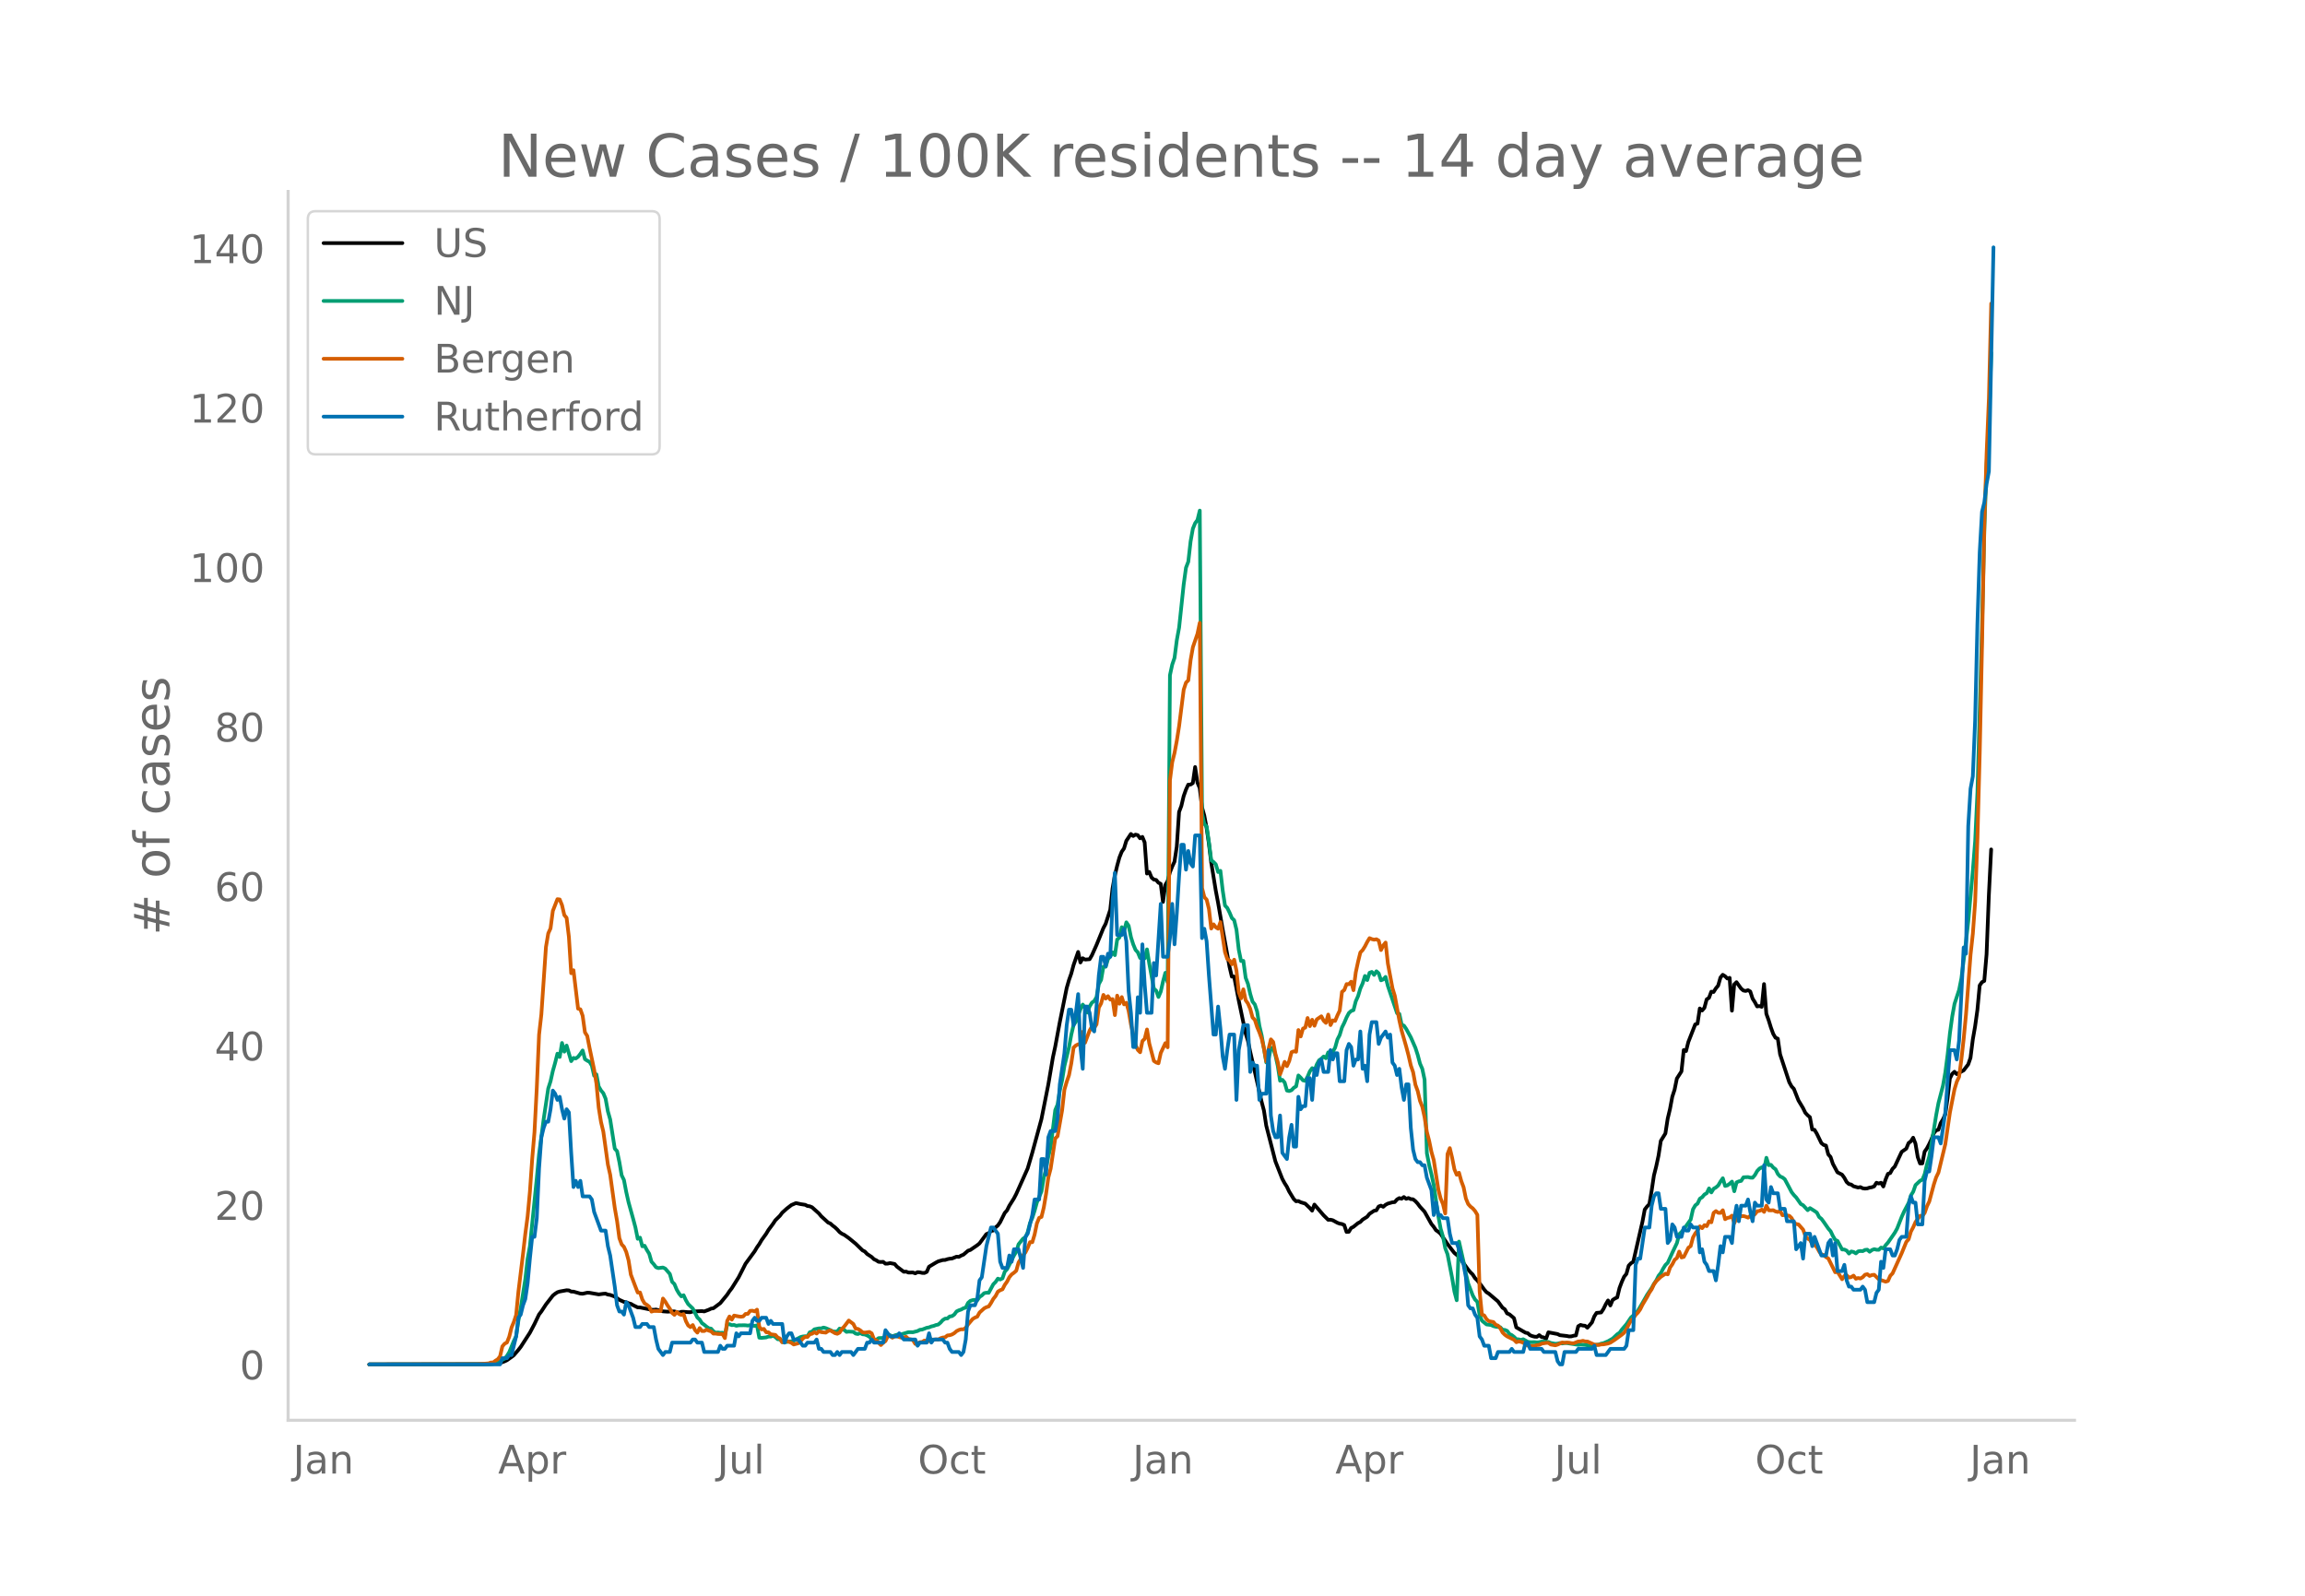 <svg height="864" viewBox="0 0 936 648" width="1248" xmlns="http://www.w3.org/2000/svg" xmlns:xlink="http://www.w3.org/1999/xlink"><defs><style>*{stroke-linecap:butt;stroke-linejoin:round}</style></defs><g id="figure_1"><path d="M0 648h936V0H0z" style="fill:#fff" id="patch_1"/><g id="axes_1"><path d="M117 576.72h725.4V77.76H117z" style="fill:none" id="patch_2"/><path clip-path="url(#p64ff374e50)" d="m149.973 554.039 46.571-.084 4.658-.225 1.862-.267 1.863-.67.932-.451 1.863-1.315.931-.716 1.863-2.183.931-1.182 3.726-5.77 1.863-3.534 1.863-3.895.931-1.203 1.863-2.846 2.794-3.596.932-.75.931-.608.932-.303 2.794-.506.931.057.932.472.931.02 2.795.798.931.065 1.863-.42.931.03 3.726.658 1.863-.25.931-.056.932.383.931.127 1.863.678 1.863 1.313 1.863.845.931.166.932.381.931.24.932.544 1.862.912.932.01 4.657.941.931.02.932-.104 2.794.723 1.863.137 1.863-.119.931.013 1.863.507.932-.346.931-.017 1.863.163.931.006.932-.29 3.726-.145.93.125 1.864-.688.931-.454.932-.15 2.794-2.08 2.794-3.408.932-1.412.931-1.195 2.794-4.458 1.863-3.651.932-1.855 3.725-5.09.932-1.583.931-1.319.932-1.6 1.863-2.587.931-1.555 1.863-2.507.931-1.418 1.863-1.847.932-1.234 1.863-1.675 1.862-1.437 1.863-.8 1.863.42 1.863.286.931.475.932.13.931.395 2.795 2.51.931 1.128 2.794 2.565.932.404.931.846.932.688.931.88.931 1.05.932.677.931.429 1.863 1.312 2.795 2.29 2.794 2.713.931.477.932.998 1.863 1.227.931.91.931.432.932.614.931.073.932-.058.931.745.932-.026.931-.216 1.863.36.931 1.073 2.795 2.098.931-.07.931.388 1.863-.022.932.34.931-.48.932.076.931.226.932.031.93-.448.932-2.098 2.795-1.678.931-.494 1.863-.532.931-.033.932-.316.931-.197.932-.078 1.863-.75.931.09.931-.525.932-.386 1.863-1.596.931-.308 2.794-1.91.932-.753 2.794-3.778.932-.351.931-.903.931-.214.932-1.25.931-.79.932-1.32 1.863-3.754.931-1.052.932-1.876 1.862-2.961.932-1.784 4.657-10.397 1.863-6.346 3.726-13.697 2.794-14.046 1.863-11.024.931-4.298 1.863-9.99 2.794-13.838.932-3.242.931-2.634.932-3.465 1.863-5.342.93 4.274.932-1.716.932.538 1.863-.143.931-1.593 1.863-4.166 2.794-6.863.932-1.755 1.863-5.706.931-8.613.931-5.262.932-3.954.931-3.39.932-2.34.931-1.334.932-3.076 1.862-2.804.932.831.931-.563.932.212.931 1.274.932-.567.931 2.234.932 12.654.93-.657.932 2.264.932.837.931.15.932 1.118.931.471.932 7.324.931-6.884.931-1.541.932-3.545.931-2.352.932-1.988.931-6.117.932-14.082.931-2.47.931-3.961.932-2.629.931-2.04.932-.026.931-.599.932-6.525.931 6.3.931 2.233.932 7.8.931 3.388.932 4.966.931 6.331.932 7.696 1.862 11.458.932 4.914 1.863 10.774 2.794 15.289.932 3.967.931-.051 1.863 9.653 2.794 13.38.932 2.987.931 4.48 1.863 8.107 2.794 12.308.932 3.524.931 6.101 3.726 14.52 1.863 4.745.931 2.361.931 1.725.932 1.464.931 1.956 1.863 3.05.932.908.931-.1.932.485 1.862.568 1.863 1.793.932 1.066.931-2.47 3.726 4.345 1.863 1.834.931-.033.932.22 1.862 1.02.932.358.931.152.932.414.931 2.804.932-.06.931-1.529.931-.474 1.863-1.513.932-.46.931-.957 1.863-1.177.932-1.178 1.862-1.246.932-.185.931-1.542.932-.368.931.48.932-.8.931-.498 1.863-.53.931-.084.932-1.063.931-.551.932.246.931-.688.931.724.932-.323.931.446.932.067.931.747.932 1.002.931 1.254 1.863 2.02 2.794 5.001.932 1.136.931 1.397.931.643.932.829 2.794 4.098 1.863 2.455.932 1.184 1.862 1.553 1.863 2.619 1.863 2.584.932 1.107.931.91.931 1.462.932.923 1.863 2.395.931 1.303.932 1.081.931.577 3.726 3.165 1.863 2.568.931.653.931 1.67.932.373 1.863 1.556.931 3.736 3.726 2.162.931.192.932.842.931.366.932.231.931.047.932-.678.931.754.931.172.932.513.931-2.585 3.726.703.931.468 2.795.314.931.19.932-.03.931-.272.931-.11.932-3.719.931-.545.932.253.931.08.932.793 1.863-2.15.93-2.433.932-1.435 1.863-.171.932-1.398.931-1.92.932-1.556.931 2.04.931-2.24.932-.596.931-.43.932-3.847.931-2.468.932-2.084.931-1.146.931-3.363.932-.975.931-.584 3.726-16.257.931-4.965.932-1.215.931-.977.932-5.425.931-6.215.932-3.703.931-4.332.931-6.01 1.863-3.012.932-6.032.931-3.895.932-4.976.931-2.848.932-4.56 1.862-2.892.932-8.69.931.424.932-3.683 2.794-7.138.931-.318.932-6.162.931.838.932-1.082.931-3.457.932-.6.931-2.497.931.117.932-1.474.931-1.124.932-3.268.931-1.124.932.573.931.94.931-.271.932 13.33.931-10.636.932-.934 1.863 2.592.931.799.932.183.93-.328.932.532.932 2.875.931 1.466.932 1.73.931-.15.932.314.931-9.244.931 12.06.932 2.586.931 3.01.932 2.558.931 1.573.932.376.931 6.36 3.726 11.336.931 1.688.932.995 1.862 4.71 1.863 3.1.932 1.909.931 1.004.932.79.931 5.01.932.124.93 1.547 1.864 3.837.931.753.932.26.931 3.57.932 1.05.931 2.772 1.863 3.46 1.863.947.931 1.276.932 1.702.931.847.931.196.932.693 1.863.521.931-.178.932.475.931.125.931-.08.932-.316.931-.149.932-.35.931-1.474.932.314.931-.319.931 1.521.932-2.863.931-2.253.932-.333.931-1.695.932-.955 1.863-3.995.931-1.964 1.863-1.298.931-2.285.932-.69.931-1.468.932 2.378.931 5.484.931 2.587.932-.024.931-4.77.932-1.325.931-1.761.932-2.005.931-2.367.931-1.203.932-.226.931-2.716.932-1.496.931-2.054.932-6.528.931-8 .931-1.879.932-.874.931.946 2.795-1.512 1.863-2.423.93-2.67.932-7.43.932-5.316.931-6.669.932-9.972.931-1.34.932-.494.931-10.806.931-23.995.932-18.595h0" style="fill:none;stroke:#000;stroke-linecap:round;stroke-width:1.5" id="line2d_1"/><path clip-path="url(#p64ff374e50)" d="m149.973 554.04 47.503-.076 2.794-.18 1.863-.442.931-.411.932-.8.931-.413.932-1.146.931-1.5 1.863-4.562.931-1.872.932-6.426.931-5.02 1.863-11.75.932-8.259.931-5.124 2.794-27.524.932-9.865 1.863-14.21 1.862-12.47.932-2.906.931-4.197.932-3.291.931-3.741.932 1.343.931-5.676.932 3.523.931-2.479 1.863 6.33.931-1.302.932.208.931-.664.932-1.19.931-1.39.931 3.525.932.615.931.479.932 1.52.931 4.093.932-.526.931 4.945.931 1.593.932 1.11.931 2.223.932 5.155.931 3.273 1.863 11.873.931 1.01.932 4.416.931 5.385.932 1.919.931 4.868.932 4.143 1.863 6.72.931 3.497.931 4.64.932-.469.931 3.515.932-.232.931 1.75.932 1.49.931 3.243.931 1.034.932 1.237.931.328 1.863-.234.932.447 1.862 2.156.932 3.208.931.903.932 2.247.931 1.591.932 1.149.931-.448.931 2.028.932 1.575 1.863 1.789 1.863 3.64.931.84.932 1.462.93.653.932.792.932.64.931.151.932 1.086.931.57.932-.096.931.156.931-.052.932 1.02.931-4.394.932-.105.931.396.932-.086.931.344.931-.188 1.863-.026.932.008.931.123.932-.16 1.862.303.932-.245.931 5.017.932.079 1.863-.188.931-.349.931.005.932-.336.931.54.932.874.931.073.932 1.042.931.075.932-.068.931-.216.931-.028.932-.26 2.794-1.493.932-.234.931-.094.931.05.932-1.667.931-.276.932-.916 1.863-.383h.931l.931-.343.932.255 1.863.796.931.498.932.101.931-.06.931-1.176 1.863.549.932.802.931-.125 1.863.107.932.713.931.182.931-.419.932.51.931.086.932.37.931.555.932.908.931.552.931-.185.932-.723 1.863-.094.931.029.932-.724.931-.414.931.53.932-.423.931-.28.932.066 1.863-.547 1.862-.562 1.863.023 1.863-.49.932-.497.931-.098 1.863-.724.931-.157.932-.387.931-.206.932-.365.931-.192.932-.784.931-1.044.931-.586.932-.052.931-.828.932-.117.931-.659.932-1.265.931-.45.931-.31.932-.53.931-.262.932-1.911.931-.826.932-.296.931-.138.931.234.932-1.385.931-.602.932-.93.931-.181.932.033 1.862-3.463.932-.934.931-1.357.932.354.931-.468.932-2.721.931-.984 1.863-3.661.931-1.904.932-1.507.931-3.036 1.863-2.335.932-.459.931-2.176.931-3.68.932-2.082.931-2.906.932-3.367 1.863-4.494.931-5.546.931-3.632.932-5.056.931-3.7 1.863-15.062.932-2.216.931-5.733.931-4.195.932-5.78 1.863-7.634.931-5.09.932-3.966.931-1.296 1.863-5.143.931-1.817.932 1.434.931 1.82.932-2.528.931-1.51.932-.648.931-1.591.931-5.304.932-1.705.931-5.369.932.047.931-3.127.932-1.052.931-1.685.931 1.159.932-6.348.931-.82.932-4.187.931 1.667.932-3.64.931 1.4.931 4.601.932 2.95.931 2.226.932 1.021.931 2.273.932-.9.931 1.082.932-3.671.93 5.835 1.864 10.123.931.805.932 2.56.931-2.19.932-4.18.931-3.436.931 3.918.932-124.772.931-4.324.932-2.716.931-7.225.932-5.106 1.862-17.544.932-6.751.931-2.419.932-8.228.931-5.197.932-2.25.931-1.27.931-3.817.932 122.996.931 4.262.932 1.076.931 6.33.932 7.344.931.685.931.974.932 3.109.931-.495.932 7.988.931 6.108.932.987.931 1.888.932 2.208.931.88.931 3.845.932 8.145.931 4.58.932-.073.931 6.868.932 2.448.931 4.119.931 3.122.932 1.145.931 2.838.932 5.87.931 3.949 1.863 10.91.931-1.258.932-4.682.931.034.932 3.078.931 4.249.932 5.991.931-.372.931 1.09.932 3.26.931.211.932-.356.931-.984.932-.578.931-4.419.932.896.93 1.088.932.216.932-1.697.931-2.198.932-1.273.931 1.034.932-2.52.931-1.711.931-.623.932-.903.931.698.932-2.396.931.833.932-1.114.931-1.617.931-3.33.932-1.807.931-3.09.932-1.87.931-2.198.932-1.762.931-.836.931-.339.932-3.6.931-2.08.932-3.112.931-2.08.932-3.01.931 1.676.932-2.957.93-.357.932 1.208.932-1.466.931.833.932 2.84.931-.377.932-1.01.931 3.66 3.726 11.064.931.273.932 4.4.931.386.931 1.362 1.863 3.385 1.863 4.267.932 2.87.931 3.538.931 2.124.932 4.408.931 29.893.932 4.765.931 3.78.932 4.36 1.862 12.645.932 5.08.931 3.125.932 4.777.931 2.464 1.863 9.592.932 5.553.931 3.528.931-23.842 1.863 8.3.932 4.73.931 3.993 1.863 4.874.931 1.654.932.934.931 5.43.932 2.217 1.863 1.529 1.862.229.932.448.931.237 1.863.237.932 1.018.931.06.931.393.932 1.268.931.445.932.729.931.935.932.052.931.24.932-.277 1.862 1.055.932.135 1.863-.005.931.102.932-.089.931-.237.931-.026 1.863.182.932.39 1.863.345.931-.094.931-.219.932.182.931-.195.932.031 4.657.716.931-.114 1.863.13 1.863.344.932-.04 2.794-.473.931-.347.932-.177 1.863-.807 1.862-1.072 1.863-1.758.932-.588.931-1.313 1.863-2.163 1.863-2.763 1.863-1.612.931-1.122 1.863-3.16 1.863-3.276 1.863-2.776.931-1.705.932-1.383.931-1.874.931-1.138.932-1.765.931-1.492.932-.886 1.863-4.095 1.863-3.91.931-3.6.931-.9.932-1.11 2.794-3.933.932-4.15.931-1.612.931-.732.932-1.987.931-.593.932-1.112.931-.52.932-1.948.931 1.64.931-1.5.932-.531.931-.8.932-1.577.931-1.354.932 3.137.931-.234.931-.687.932-.852.931 3.914.932-3.607.931-.406.932-.187.931-1.458 1.863-.089.931.235.932.02.931-1.083.932-1.663.931-.977.932-.508.931.854.931-4.715.932 2.987.931-.11.932 1.115.931.677.932 1.918.931 1.006.931.39.932.724 1.863 3.468.931 1.791.932 1.185.931.982 1.863 2.645.931.487 1.863 2.013.932-.841 1.863 1.174.93.653.932 1.794.932.755.931 1.258 1.863 2.7.932 1.067.931 1.943.931 1.554.932.425 1.863 3.473.931.029.932.44.931 1.19.931-.852.932.2.931.579.932-.831.931-.14.932.06.931-.5.931-.094.932.835.931-.684.932-.362.931.237.932.023.931-.909.931.37.932-1.34.931-1.063 1.863-2.674.932-1.364.931-1.693 1.863-4.746.931-2.073 1.863-3.56.932-3.061.931-1.484.932-2.677 1.862-1.757.932-.438.931-2.288.932-3.937.931-3.229 1.863-10.969.931-5.767.932-4.932 1.863-7.175.931-5.338.932-7.202.931-8.641.931-6.786.932-5.137 1.863-5.686.931-4.69 1.863-14.828.932-8.41 1.862-20.712.932-11.831.931-19.913 1.863-67.652.932-38.756.931-26.862.931-16.802.932-28.216h0" style="fill:none;stroke:#009e73;stroke-linecap:round;stroke-width:1.5" id="line2d_2"/><path clip-path="url(#p64ff374e50)" d="m149.973 554.04 43.777-.1 2.794-.173 1.863-.149.932-.347.931-.025.932-.72.931-.57.931-1.19.932-4.044.931-1.092.932-.496.931-2.332.932-3.746.931-2.233.931-2.828.932-9.55 1.863-15.233.931-8.187.932-7.045.931-10.022.931-13.298.932-10.94.931-17.911.932-21.682.931-8.237 1.863-27.338.931-5.532.932-2.034.931-7.095 1.863-4.764.932.125.931 2.307.932 4.043.931 1.092.931 7.765.932 14.736.931-1.216 1.863 15.604.932.273.931 2.63.931 6.723.932 1.463.931 4.838 1.863 8.832.932 5.631.931 9.849.931 5.805.932 3.87 1.863 13.396.931 4.143 1.863 13.496.931 5.309.932 6.946.931 2.53.932.993.931 2.083.932 3.374.931 5.805 1.863 4.912.931 2.382.932-.025.931 2.853.932 1.588.931.595.932.744.931 1.985.931-.273 2.795.05.931-5.086.932 1.24.931 1.563.931 1.34.932 1.687.931.794.932-1.166.931.818.932.373.931-.348.931 2.878.932 1.761.931.67.932-.843.931 2.059.932 1.017.931-1.836.932 1.19h.93l.932-.545.932.397.931.273.932.918h.931l.932.149 1.862.05.932 1.637.931-6.971.932-1.811.931 1.265.932-1.638 1.862.348.932.124.931-.149.932-.992.931-.025.932-1.216.931-.074.931.273.932-.695.931 7.02.932 1.018.931-.223.932 1.364.931.025.931.794 1.863.248.932 1.042.931.421.932 1.539.931-.596.932.075 1.862.744.932.67 1.863-.497.931-.843.932-1.116.931-.645.931.05.932-1.092.931-.224.932-.645.931.571.932-.968.931.397 1.863.199.931-.67.932-.223 1.863 1.116.931.248.931-.496.932-1.439.931-.992 1.863-2.456 1.863 1.414.932 1.885.931.1.931.57.932.819.931.124 1.863-.273.932.57.931 2.432.931.397 1.863 1.91.932-.968.931-.645.932-1.96.931-.173.931.769.932-.57.931-.05.932.372.931.248.932-.1.931-.272.931.893.932.149.931.347.932 1.513.931-.124.932-.595.931-.1.932-.57.93.248.932-.025.932-.645.931.1.932-.15.931.1.932-.546.931-.297.931-.1.932-.744.931-.1.932-.297.931-.546.932-.818.931-.472.931-.273.932.025.931-.62.932-1.364 1.863-2.208.931-.57.931-.373.932-1.687 1.863-1.687.931-.496.932-.273.931-1.414.931-1.662.932-1.166.931-1.786.932-.57.931-.373.932-1.81.931-1.316.932-1.81.931-1.117.931-.67.932-.819.931-3.324 1.863-3.026.932-1.092.931-1.86.931-2.308.932.025.931-3.1.932-4.54.931-2.258.932-.372.931-3.82.931-5.508.932-6.723.931-3.548 1.863-12.304.932-.869 1.862-10.543.932-8.36.931-3.176.932-2.704.931-4.813.932-6.4.931-.868.932-.447.93-.198.932-4.863.932 4.391 1.863-4.961.931-1.613.932.57.931-1.438.931-6.797.932-1.712.931-3.448.932 1.488.931-.968.932 1.39.931-.199.931 6.5.932-7.914.931 3.275.932-2.68.931 2.953.932-.645.931 3.3.931 5.482 1.863 8.31.932 2.06.931.942.932-4.564.931-.894.932-3.795.93 5.73 1.864 7.046.931.62.932.323.931-4.193 1.863-3.97.931 1.688.932-108.46.931-7.344.932-3.746.931-4.986.932-5.954 1.862-14.76.932-2.829.931-.943.932-8.211.931-5.26 1.863-5.432.931-4.466.932 107.716.931 3.697.932 1.017.931 3.77.932 7.964.931-1.712.931 1.216.932.57.931-2.679 1.863 12.181.932 2.828.931.546.932 1.563.931-1.86.931 4.49.932 8.707.931 2.506.932-3.672.931 4.44.932 1.315.931 2.184.931 3.497.932.943.931 2.903.932 2.208.931 2.604.932 4.02.931 5.184.931-5.135.932-3.845.931 1.066.932 4.912.931 3.25.932 4.987 1.862-5.086.932 1.737.931-2.084.932-3.573.931-.372.932.199.931-8.832.932 2.605.93-3.2.932-.397.932-3.895.931 3.3.932-2.58.931 2.43.932-2.58 1.862-1.265.932 1.786.931.894.932-3.374.931 4.267.932-1.91.931.223.931-2.233.932-1.935.931-7.64.932-.745.931-2.406.932.05.931-1.018.931 3.448.932-7.219.931-4.341.932-3.771.931-.968.932-1.488.931-1.811.932-1.538.93.397.932.223.932-.174.931.546.932 3.845.931-1.885.932-1.166.931 8.51 1.863 10.022.931 3.051 1.863 10.047.932 4.168 1.862 6.5.932 3.547.931 4.069.932 2.729.931 5.085.932 2.555.931 3.995.931 2.381.932 4.267.931 6.004.932 3.597.931 4.54.932 3.299 1.862 11.933.932 3.646.931 2.184.932 3.894.931-24.138.932-2.406.931 3.87.932 4.738.931 2.208.931-.819.932 3.374.931 2.506.932 4.565.931 2.257.932 1.042.931.72.931 1.091.932 1.538.931 31.11.932 9.377.931.372.932 1.513.931.794 1.863.372.931 1.116.932.323.931 1.042.932 1.761.931.918.931.67 2.795 1.364.931.993.932-.323.931.174.932.347.93.72.932.471.932.198 1.863-.099.931-.322.932-.075.931-.52 1.863-.298h.931l.932.67 1.863.322.931-.298 1.863-.868.931.174.932-.124.931.05.932.198.931.05 1.863-.745.931-.025.932-.248.931.273.932.025 2.794 1.24 1.863.15.931-.224.932-.025 1.863-.347.931-.348 1.863-1.215 2.794-2.034.932-.77.931-1.438.931-1.935.932-1.613.931-.819.932-1.438.931-.943.932-1.315.931-1.885 1.863-3.126.931-1.786.932-1.365.931-2.01.932-1.264 1.862-1.787 1.863-1.24.932.248.931-2.754.932-1.34.931-1.81.932-.72.931-2.604.931 2.381.932-.248 1.863-3.721.931-.645.932-3.498.931-1.662.931-1.216.932-1.662.931.744.932-1.215.931.397.932-1.935.931.372.931-3.82.932-.72.931.694.932.025.931-1.066.932 3.622.931-.521.931-.174.932-.744.931 3.051.932-1.96.931-.546.932-.322.931-.05.932.248.93.397.932-.769.932-.074.931-.546.932-1.216.931-.148.932-.497.931.918.931-2.505.932 1.836.931.05.932-.075.931.52.932.2.931-.423.931 1.737.932-.074 1.863.322.931.918.932 1.86.931.546.931.174 1.863 2.109.932 2.58.931 1.066.932.521.931 1.737.932.298.93.942.932 1.712.932 1.315.931.124.932.868.931.546 2.794 5.607.932-.199 1.863 3.027.931-1.315.932-.298.931.943.931-.223.932-.57.931 1.264.932-.297.931.198.932-.546.931-.992.931-.223.932.72.931-.373.932-.1 1.863 1.837 2.794.967.931-.298.932-2.108.931-.968 2.795-6.177.931-2.06 1.863-4.564.931-1.042.932-3.15.931-1.737.932-2.109 1.862-2.53.932.05.931-1.24.932-2.705.931-1.91 1.863-6.946.931-2.878.932-1.935 2.794-11.56 1.863-12.801 1.863-9.452.931-3.076.932-1.985.931-7.12.932-8.286.931-9.799 1.863-24.46.931-8.51.932-12.875.931-25.726.932-34.855.931-43.662.932-48.872.931-29.124.931-22.327.932-38.403h0" style="fill:none;stroke:#d55e00;stroke-linecap:round;stroke-width:1.5" id="line2d_3"/><path clip-path="url(#p64ff374e50)" d="M149.973 554.04h53.091l.932-2.527h1.863l.931-1.264h.932l1.862-7.58.932-7.582.931-1.263.932-3.79.931-2.528.932-6.317.931-10.108.931-8.845h.932l.931-7.581.932-20.216.931-12.635.932-3.79.931-2.528h.931l.932-5.054.931-7.58.932 1.263.931 2.527.932-1.264.931 5.054.932 3.79.931-3.79.931 1.264.932 16.425.931 13.899.932-2.527.931 2.527.932-2.527.931 6.317h2.794l.932 1.264.931 5.054 2.794 7.581h1.863l.932 6.318.931 3.79 1.863 12.635.931 7.581.932 2.527h.931l.932 1.264.931-5.054.932 1.263 1.863 5.054.931 3.79h1.863l.931-1.263h1.863l.932 1.264h1.862l.932 5.054.931 3.79 1.863 2.527.932-1.263h1.862l.932-3.79h7.451l.932-1.264h.931l.932 1.263h1.863l.93 3.791h5.59l.931-2.527.931 1.263h.932l.931-1.263h2.795l.931-5.054.931 1.263.932-1.263h3.726l.931-5.054.931-1.264.932 1.264h.931l.932-1.264h1.863l.931 2.527.931-1.263.932 1.263h3.726l.931 7.581.932-2.527.931-1.263h.931l.932 2.527h1.863l1.863 2.527h.931l.931-1.264h2.795l.931-1.263.932 3.79h.931l.931 1.264h2.795l.931 1.263h.932l.931-1.263.931 1.263.932-1.263h3.726l.931 1.263 1.863-2.527h2.794l.932-2.527h.931l.932-1.263.931 1.263h3.726l.931-5.054 1.863 2.527h2.794l.932-1.263 1.863 2.527h4.657l.931 2.527.932-1.264h2.794l.931-3.79.932 3.79.931-1.263h3.726l.931 1.263h.932l.931 2.527.932 1.264h2.794l.931 1.263.932-1.263.931-5.054.932-11.372.931-2.527h1.863l.931-2.527.932-7.58.931-1.264 1.863-12.635 1.863-7.581h.931l1.863 2.527.932 11.371.931 2.527h1.863l.932-5.054.931 2.527.931-5.054h1.863l1.863 7.581.932-12.635.931-1.263 1.863-7.581.931-6.318h1.863l.932-16.426h.931l.931 6.318.932-15.162.931-2.527h1.863l.932-5.054.931-13.899 1.863-12.635.931-11.372.932-6.317h.931l.932 6.317.931-5.054.932-7.58.93 21.479.932 8.845.932-25.27h.931l.932 2.526.931 6.318.932 1.263.931-10.108.931-12.635.932-7.58h.931l.932 3.79.931-5.054.932 1.263.931-22.743.931-11.372.932 25.27h1.863l.931-2.526.932 5.054.931 20.216.931 8.844.932 13.899h.931l.932-20.216.931 6.317.932-27.797.931 16.426.932 11.371h1.862l.932-20.216.931 5.054 1.863-29.06.932 21.48h1.862l.932-7.582.931-13.898.932 16.425.931-12.635.932-15.162.931-12.635h.931l.932 10.108.931-7.581.932 5.054.931 1.263.932-12.635h1.862l.932 41.696.931-3.79.932 5.054.931 13.898 1.863 24.007h.931l.932-11.372.931 8.845.932 11.372.931 5.054.932-7.581.931-6.318h1.863l.931 26.534.932-20.216 1.863-10.109h1.863l.931 18.953.931-3.79.932 1.263h.931l.932 13.899.931-2.527h1.863l.931-17.69.932 26.534.931 6.318.932 2.527h.931l.932-8.845.931 15.162 1.863 2.527.931-8.844.932-5.054.931 8.844h.932l.931-20.216.932 5.054.93-1.263h.932l.932-11.372h.931l.932 8.845.931-12.635.932 2.527.931-5.054.931-1.264.932 5.054h1.863l.931-8.844.932 3.79.931-2.527h.931l.932 11.372h1.863l.931-12.635.932-2.528.931 1.264.931 7.581.932-2.527h.931l.932-11.372.931 15.163.932-1.264.931 6.318.932-18.953.93-5.054h1.864l.931 8.844.932-2.527 1.863-2.527h0l.931 2.527.931-1.263.932 11.372.931 1.263.932 3.79.931-2.526.932 7.58.931 5.055.931-6.318h.932l.931 17.69.932 8.844.931 3.79.932 1.264h.931l.931 1.263h.932l.931 5.054 1.863 5.054.932 10.109.931-5.055.931 5.055h.932l.931 1.263h1.863l.932 6.318.931 3.79h1.863l.931 2.527.932 3.79.931 2.528.932 5.054.931 11.371.932 1.264h.931l.931 2.527.932 1.263.931 7.581.932 1.264.931 2.527h1.863l.931 5.054h1.863l.932-2.527h4.657l.931-1.264.932 1.264h3.726l.93-3.79h.932l.932 2.526h4.657l.931 1.264h4.658l.931 3.79.931 1.264h.932l.931-5.054h4.657l.932-1.264h5.589l.93-1.263.932 3.79h3.726l1.863-2.527h5.589l.931-1.263.931-6.318h1.863l.932-26.533.931-2.527h.932l1.862-12.635h1.863l.932-8.845.931-3.79.932-1.264h.931l.931 6.318h1.863l.932 13.898.931-1.263.932-6.318.931 1.264.932 3.79h1.862l.932-3.79.931 1.263h.932l.931-2.527.932 1.264h1.862l.932 10.108.931-1.264.932 5.054.931 1.264.932 2.527h1.862l.932 3.79.931-6.317.932-7.581.931 2.527.932-6.318h1.862l.932 2.527.931-10.108.932-5.054.931 6.318.932-6.318h1.863l.93-2.527.932 5.054.932 3.79.931-7.58.932 1.263h1.863l.931-16.426.931 13.899.932 1.263.931-6.317.932 2.527h1.863l.931 6.318h1.863l.931 5.054h2.795l.931 11.371 1.863-2.527.931 6.318.932-10.108h1.863l.931 5.054.932-3.79 2.794 7.58h1.863l.931-5.054.932-1.263.931 6.317.931-5.054.932 11.372h1.863l.931-2.527.932 6.317.931 2.527h.931l.932 1.264h2.794l.932-1.264.931 1.264.931 5.054h2.795l.931-3.79.932-1.264.931-11.372.931 2.527.932-7.58h1.863l.931 2.526h.932l.931-2.527.932-3.79.931-1.264h1.863l.931-12.635.932-3.79.931 2.526h.932l.931 8.845h1.863l.931-17.69.932-3.79h.931l.932-6.317.931-7.581h1.863l.931 2.527 1.863-12.635 1.863-25.27h1.863l.931 3.79.932-7.581 1.863-37.905.931 2.527.932-51.804.93-15.162.932-5.054.932-22.744.931-39.168.932-29.061.931-16.426.932-3.79.931-7.581.931-5.054 1.863-90.973h0" style="fill:none;stroke:#0072b2;stroke-linecap:round;stroke-width:1.5" id="line2d_4"/><path d="M117 576.72V77.76" style="fill:none;stroke:#d3d3d3;stroke-linecap:square;stroke-linejoin:miter;stroke-width:1.25" id="patch_3"/><path d="M117 576.72h725.4" style="fill:none;stroke:#d3d3d3;stroke-linecap:square;stroke-linejoin:miter;stroke-width:1.25" id="patch_4"/><g id="matplotlib.axis_1"><g id="xtick_1"><g style="fill:#696969" transform="matrix(.16 0 0 -.16 119.012 598.378)" id="text_1"><defs><path d="M9.813 72.906h9.859V5.078q0-13.187-5-19.14-5-5.954-16.094-5.954h-3.75v8.297h3.078q6.531 0 9.219 3.672Q9.813-4.39 9.813 5.078z" id="DejaVuSans-74"/><path d="M34.281 27.484q-10.89 0-15.093-2.484-4.204-2.484-4.204-8.5 0-4.781 3.157-7.594 3.156-2.797 8.562-2.797 7.485 0 12 5.297 4.516 5.297 4.516 14.078v2zm17.922 3.72V0H43.22v8.297Q40.14 3.328 35.547.953q-4.594-2.375-11.234-2.375-8.391 0-13.36 4.719Q6 8.016 6 15.922q0 9.219 6.172 13.906 6.187 4.688 18.437 4.688h12.61v.89q0 6.203-4.078 9.594-4.078 3.39-11.453 3.39-4.688 0-9.141-1.124-4.438-1.125-8.531-3.375v8.312q4.921 1.906 9.562 2.844 4.64.953 9.031.953 11.875 0 17.735-6.156 5.86-6.14 5.86-18.64z" id="DejaVuSans-97"/><path d="M54.89 33.016V0h-8.984v32.719q0 7.765-3.031 11.61-3.031 3.858-9.078 3.858-7.281 0-11.484-4.64-4.204-4.625-4.204-12.64V0H9.08v54.688h9.03v-8.5q3.235 4.937 7.594 7.374Q30.078 56 35.797 56q9.422 0 14.25-5.828 4.844-5.828 4.844-17.156z" id="DejaVuSans-110"/></defs><use xlink:href="#DejaVuSans-74"/><use x="29.492" xlink:href="#DejaVuSans-97"/><use x="90.771" xlink:href="#DejaVuSans-110"/></g></g><g id="xtick_2"><g style="fill:#696969" transform="matrix(.16 0 0 -.16 202.264 598.378)" id="text_2"><defs><path d="M34.188 63.188 20.797 26.906h26.812zm-5.579 9.718h11.188L67.578 0h-10.25l-6.64 18.703h-32.86L11.188 0H.78z" id="DejaVuSans-65"/><path d="M18.11 8.203v-29H9.077v75.484h9.031v-8.296q2.844 4.875 7.157 7.234Q29.594 56 35.594 56q9.968 0 16.187-7.906 6.235-7.907 6.235-20.797T51.78 6.484q-6.218-7.906-16.187-7.906-6 0-10.328 2.375-4.313 2.375-7.157 7.25zm30.578 19.094q0 9.906-4.079 15.547-4.078 5.64-11.203 5.64-7.14 0-11.218-5.64-4.079-5.64-4.079-15.547 0-9.906 4.078-15.547 4.079-5.64 11.22-5.64 7.124 0 11.202 5.64t4.078 15.547z" id="DejaVuSans-112"/><path d="M41.11 46.297q-1.516.875-3.297 1.281Q36.03 48 33.89 48q-7.625 0-11.703-4.953-4.079-4.953-4.079-14.234V0H9.08v54.688h9.03v-8.5q2.844 4.984 7.375 7.39Q30.031 56 36.531 56q.922 0 2.047-.125 1.125-.11 2.484-.36z" id="DejaVuSans-114"/></defs><use xlink:href="#DejaVuSans-65"/><use x="68.408" xlink:href="#DejaVuSans-112"/><use x="131.885" xlink:href="#DejaVuSans-114"/></g></g><g id="xtick_3"><g style="fill:#696969" transform="matrix(.16 0 0 -.16 291.212 598.378)" id="text_3"><defs><path d="M8.5 21.578v33.11h8.984V21.922q0-7.766 3.016-11.656 3.031-3.875 9.094-3.875 7.265 0 11.484 4.64 4.234 4.64 4.234 12.656v31h8.985V0h-8.984v8.406Q42.047 3.422 37.718 1q-4.313-2.422-10.032-2.422-9.421 0-14.312 5.86Q8.5 10.296 8.5 21.578zM31.11 56z" id="DejaVuSans-117"/><path d="M9.422 75.984h8.984V0H9.422z" id="DejaVuSans-108"/></defs><use xlink:href="#DejaVuSans-74"/><use x="29.492" xlink:href="#DejaVuSans-117"/><use x="92.871" xlink:href="#DejaVuSans-108"/></g></g><g id="xtick_4"><g style="fill:#696969" transform="matrix(.16 0 0 -.16 372.724 598.378)" id="text_4"><defs><path d="M39.406 66.219q-10.75 0-17.078-8.016-6.312-8-6.312-21.828 0-13.766 6.312-21.781 6.328-8 17.078-8 10.735 0 17.016 8 6.281 8.015 6.281 21.781 0 13.828-6.281 21.828-6.281 8.016-17.016 8.016zm0 8q15.328 0 24.5-10.281 9.188-10.282 9.188-27.563 0-17.234-9.188-27.516-9.172-10.28-24.5-10.28-15.375 0-24.593 10.25-9.204 10.265-9.204 27.546t9.204 27.563q9.218 10.28 24.593 10.28z" id="DejaVuSans-79"/><path d="M48.781 52.594v-8.407q-3.812 2.11-7.64 3.157-3.828 1.047-7.735 1.047-8.75 0-13.593-5.547-4.829-5.532-4.829-15.547 0-10.016 4.829-15.563 4.843-5.53 13.593-5.53 3.907 0 7.735 1.046 3.828 1.047 7.64 3.156V2.094Q45.016.344 40.984-.531q-4.015-.89-8.562-.89-12.36 0-19.64 7.765-7.266 7.765-7.266 20.953 0 13.375 7.343 21.031Q20.22 56 33.016 56q4.14 0 8.093-.86 3.953-.843 7.672-2.546z" id="DejaVuSans-99"/><path d="M18.313 70.219V54.688h18.5v-6.985h-18.5V18.016q0-6.688 1.828-8.594 1.828-1.906 7.453-1.906h9.218V0h-9.218q-10.407 0-14.36 3.875-3.953 3.89-3.953 14.14v29.688H2.687v6.984h6.594V70.22z" id="DejaVuSans-116"/></defs><use xlink:href="#DejaVuSans-79"/><use x="78.711" xlink:href="#DejaVuSans-99"/><use x="133.691" xlink:href="#DejaVuSans-116"/></g></g><g id="xtick_5"><g style="fill:#696969" transform="matrix(.16 0 0 -.16 459.916 598.378)" id="text_5"><use xlink:href="#DejaVuSans-74"/><use x="29.492" xlink:href="#DejaVuSans-97"/><use x="90.771" xlink:href="#DejaVuSans-110"/></g></g><g id="xtick_6"><g style="fill:#696969" transform="matrix(.16 0 0 -.16 542.238 598.378)" id="text_6"><use xlink:href="#DejaVuSans-65"/><use x="68.408" xlink:href="#DejaVuSans-112"/><use x="131.885" xlink:href="#DejaVuSans-114"/></g></g><g id="xtick_7"><g style="fill:#696969" transform="matrix(.16 0 0 -.16 631.185 598.378)" id="text_7"><use xlink:href="#DejaVuSans-74"/><use x="29.492" xlink:href="#DejaVuSans-117"/><use x="92.871" xlink:href="#DejaVuSans-108"/></g></g><g id="xtick_8"><g style="fill:#696969" transform="matrix(.16 0 0 -.16 712.697 598.378)" id="text_8"><use xlink:href="#DejaVuSans-79"/><use x="78.711" xlink:href="#DejaVuSans-99"/><use x="133.691" xlink:href="#DejaVuSans-116"/></g></g><g id="xtick_9"><g style="fill:#696969" transform="matrix(.16 0 0 -.16 799.89 598.378)" id="text_9"><use xlink:href="#DejaVuSans-74"/><use x="29.492" xlink:href="#DejaVuSans-97"/><use x="90.771" xlink:href="#DejaVuSans-110"/></g></g></g><g id="matplotlib.axis_2"><g id="ytick_1"><g style="fill:#696969" transform="matrix(.16 0 0 -.16 97.32 560.119)" id="text_10"><defs><path d="M31.781 66.406q-7.61 0-11.453-7.5Q16.5 51.422 16.5 36.375q0-14.984 3.828-22.484 3.844-7.5 11.453-7.5 7.672 0 11.5 7.5 3.844 7.5 3.844 22.484 0 15.047-3.844 22.531-3.828 7.5-11.5 7.5zm0 7.813q12.266 0 18.735-9.703 6.468-9.688 6.468-28.141 0-18.406-6.468-28.11-6.47-9.687-18.735-9.687-12.25 0-18.718 9.688-6.47 9.703-6.47 28.109 0 18.453 6.47 28.14Q19.53 74.22 31.78 74.22z" id="DejaVuSans-48"/></defs><use xlink:href="#DejaVuSans-48"/></g></g><g id="ytick_2"><g style="fill:#696969" transform="matrix(.16 0 0 -.16 87.14 495.366)" id="text_11"><defs><path d="M19.188 8.297h34.421V0H7.33v8.297q5.609 5.812 15.296 15.594 9.703 9.797 12.188 12.64 4.734 5.313 6.609 9 1.89 3.688 1.89 7.25 0 5.813-4.078 9.469-4.078 3.672-10.625 3.672-4.64 0-9.797-1.61-5.14-1.609-11-4.89v9.969Q13.767 71.78 18.938 73q5.188 1.219 9.485 1.219 11.328 0 18.062-5.672 6.735-5.656 6.735-15.125 0-4.5-1.688-8.531-1.672-4.016-6.125-9.485-1.218-1.422-7.765-8.187-6.532-6.766-18.453-18.922z" id="DejaVuSans-50"/></defs><use xlink:href="#DejaVuSans-50"/><use x="63.623" xlink:href="#DejaVuSans-48"/></g></g><g id="ytick_3"><g style="fill:#696969" transform="matrix(.16 0 0 -.16 87.14 430.613)" id="text_12"><defs><path d="M37.797 64.313 12.89 25.39h24.906zm-2.594 8.593H47.61V25.391h10.407v-8.203H47.609V0h-9.812v17.188H4.89v9.515z" id="DejaVuSans-52"/></defs><use xlink:href="#DejaVuSans-52"/><use x="63.623" xlink:href="#DejaVuSans-48"/></g></g><g id="ytick_4"><g style="fill:#696969" transform="matrix(.16 0 0 -.16 87.14 365.86)" id="text_13"><defs><path d="M33.016 40.375q-6.641 0-10.532-4.547-3.875-4.531-3.875-12.437 0-7.86 3.875-12.438 3.891-4.562 10.532-4.562 6.64 0 10.515 4.562 3.875 4.578 3.875 12.438 0 7.906-3.875 12.437-3.875 4.547-10.515 4.547zm19.578 30.922v-8.984q-3.719 1.75-7.5 2.671-3.782.938-7.5.938-9.766 0-14.922-6.594-5.14-6.594-5.875-19.922 2.875 4.25 7.219 6.516 4.359 2.266 9.578 2.266 10.984 0 17.36-6.672 6.374-6.657 6.374-18.125 0-11.235-6.64-18.032-6.641-6.78-17.672-6.78-12.657 0-19.344 9.687-6.688 9.703-6.688 28.109 0 17.281 8.204 27.563 8.203 10.28 22.015 10.28 3.719 0 7.5-.734t7.89-2.187z" id="DejaVuSans-54"/></defs><use xlink:href="#DejaVuSans-54"/><use x="63.623" xlink:href="#DejaVuSans-48"/></g></g><g id="ytick_5"><g style="fill:#696969" transform="matrix(.16 0 0 -.16 87.14 301.107)" id="text_14"><defs><path d="M31.781 34.625q-7.031 0-11.062-3.766-4.016-3.765-4.016-10.343 0-6.594 4.016-10.36Q24.75 6.391 31.78 6.391q7.032 0 11.078 3.78 4.063 3.798 4.063 10.345 0 6.578-4.031 10.343-4.016 3.766-11.11 3.766zm-9.86 4.188q-6.343 1.562-9.89 5.906Q8.5 49.079 8.5 55.329q0 8.733 6.219 13.812 6.234 5.078 17.062 5.078 10.89 0 17.094-5.078 6.203-5.079 6.203-13.813 0-6.25-3.547-10.61-3.531-4.343-9.828-5.906 7.125-1.656 11.094-6.5 3.984-4.828 3.984-11.796 0-10.61-6.468-16.282-6.47-5.656-18.532-5.656-12.047 0-18.531 5.656-6.469 5.672-6.469 16.282 0 6.968 4 11.797 4.016 4.843 11.14 6.5zM18.314 54.39q0-5.657 3.53-8.828 3.548-3.172 9.938-3.172 6.36 0 9.938 3.172 3.593 3.171 3.593 8.828 0 5.672-3.593 8.843-3.578 3.172-9.938 3.172-6.39 0-9.937-3.172-3.532-3.172-3.532-8.843z" id="DejaVuSans-56"/></defs><use xlink:href="#DejaVuSans-56"/><use x="63.623" xlink:href="#DejaVuSans-48"/></g></g><g id="ytick_6"><g style="fill:#696969" transform="matrix(.16 0 0 -.16 76.96 236.354)" id="text_15"><defs><path d="M12.406 8.297h16.11v55.625l-17.532-3.516v8.985l17.438 3.515h9.86V8.296H54.39V0H12.406z" id="DejaVuSans-49"/></defs><use xlink:href="#DejaVuSans-49"/><use x="63.623" xlink:href="#DejaVuSans-48"/><use x="127.246" xlink:href="#DejaVuSans-48"/></g></g><g id="ytick_7"><g style="fill:#696969" transform="matrix(.16 0 0 -.16 76.96 171.602)" id="text_16"><use xlink:href="#DejaVuSans-49"/><use x="63.623" xlink:href="#DejaVuSans-50"/><use x="127.246" xlink:href="#DejaVuSans-48"/></g></g><g id="ytick_8"><g style="fill:#696969" transform="matrix(.16 0 0 -.16 76.96 106.849)" id="text_17"><use xlink:href="#DejaVuSans-49"/><use x="63.623" xlink:href="#DejaVuSans-52"/><use x="127.246" xlink:href="#DejaVuSans-48"/></g></g><g style="fill:#696969" transform="matrix(0 -.2 -.2 0 68.8 379.813)" id="text_18"><defs><path d="M51.125 44H36.922l-4.11-16.313h14.313zm-7.328 27.781-5.078-20.265h14.265L58.11 71.78h7.813L60.89 51.516h15.234V44h-17.14l-4-16.313h15.53V20.22H53.079L48 0h-7.813l5.032 20.219H30.906L25.875 0h-7.86l5.079 20.219H7.719v7.468h17.187L29 44H13.281v7.516h17.625l4.985 20.265z" id="DejaVuSans-35"/><path d="M30.61 48.39q-7.22 0-11.422-5.64-4.204-5.64-4.204-15.453 0-9.813 4.172-15.453 4.188-5.64 11.453-5.64 7.188 0 11.375 5.655 4.203 5.672 4.203 15.438 0 9.719-4.203 15.406-4.187 5.688-11.375 5.688zm0 7.61q11.718 0 18.406-7.625 6.703-7.61 6.703-21.078 0-13.422-6.703-21.078-6.688-7.64-18.407-7.64-11.765 0-18.437 7.64-6.656 7.656-6.656 21.078 0 13.469 6.656 21.078Q18.844 56 30.609 56z" id="DejaVuSans-111"/><path d="M37.11 75.984V68.5h-8.594q-4.828 0-6.72-1.953-1.874-1.953-1.874-7.031v-4.828h14.797v-6.985H19.922V0H10.89v47.703H2.297v6.984h8.594V58.5q0 9.125 4.25 13.297 4.25 4.187 13.468 4.187z" id="DejaVuSans-102"/><path d="M44.281 53.078v-8.5q-3.797 1.953-7.906 2.922-4.094.984-8.5.984-6.688 0-10.031-2.047-3.344-2.046-3.344-6.156 0-3.125 2.39-4.906 2.391-1.781 9.626-3.39l3.078-.688q9.562-2.047 13.593-5.781 4.032-3.735 4.032-10.422 0-7.625-6.032-12.078-6.03-4.438-16.578-4.438-4.39 0-9.156.86Q10.688.296 5.422 2v9.281q4.984-2.594 9.812-3.89 4.829-1.282 9.579-1.282 6.343 0 9.75 2.172 3.421 2.172 3.421 6.125 0 3.656-2.468 5.61-2.453 1.953-10.813 3.765l-3.125.735q-8.344 1.75-12.062 5.39-3.704 3.64-3.704 9.985 0 7.718 5.47 11.906Q16.75 56 26.811 56q4.97 0 9.36-.734 4.406-.72 8.11-2.188z" id="DejaVuSans-115"/><path d="M56.203 29.594v-4.39H14.891q.593-9.282 5.593-14.142 5-4.859 13.938-4.859 5.172 0 10.031 1.266 4.86 1.265 9.656 3.812v-8.5Q49.266.734 44.187-.344 39.11-1.422 33.892-1.422q-13.094 0-20.735 7.61-7.64 7.625-7.64 20.625 0 13.421 7.25 21.296Q20.016 56 32.328 56q11.031 0 17.453-7.11 6.422-7.093 6.422-19.296zm-8.984 2.64q-.094 7.36-4.125 11.75-4.032 4.407-10.672 4.407-7.516 0-12.031-4.25-4.516-4.25-5.203-11.97z" id="DejaVuSans-101"/></defs><use xlink:href="#DejaVuSans-35"/><use x="83.789" xlink:href="#DejaVuSans-32"/><use x="115.576" xlink:href="#DejaVuSans-111"/><use x="176.758" xlink:href="#DejaVuSans-102"/><use x="211.963" xlink:href="#DejaVuSans-32"/><use x="243.75" xlink:href="#DejaVuSans-99"/><use x="298.73" xlink:href="#DejaVuSans-97"/><use x="360.01" xlink:href="#DejaVuSans-115"/><use x="412.109" xlink:href="#DejaVuSans-101"/><use x="473.633" xlink:href="#DejaVuSans-115"/></g></g><g style="fill:#696969" transform="matrix(.24 0 0 -.24 202.252 71.76)" id="text_19"><defs><path d="M9.813 72.906h13.28l32.329-60.984v60.984h9.562V0h-13.28L19.39 60.984V0H9.813z" id="DejaVuSans-78"/><path d="M4.203 54.688h8.985l11.234-42.672 11.172 42.672h10.593l11.235-42.672 11.187 42.672h8.985L63.28 0H52.688L40.922 44.828 29.109 0H18.5z" id="DejaVuSans-119"/><path d="M64.406 67.281v-10.39q-4.984 4.64-10.625 6.922-5.64 2.296-11.984 2.296-12.5 0-19.14-7.64-6.641-7.64-6.641-22.094 0-14.406 6.64-22.047 6.64-7.64 19.14-7.64 6.345 0 11.985 2.296 5.64 2.297 10.625 6.938V5.609Q59.234 2.094 53.437.33q-5.78-1.75-12.218-1.75-16.563 0-26.094 10.124-9.516 10.14-9.516 27.672 0 17.578 9.516 27.703 9.531 10.14 26.094 10.14 6.531 0 12.312-1.734 5.797-1.734 10.875-5.203z" id="DejaVuSans-67"/><path d="M25.39 72.906h8.297L8.297-9.28H0z" id="DejaVuSans-47"/><path d="M9.813 72.906h9.859V42.094L52.39 72.906h12.703L28.906 38.922 67.672 0H54.688L19.672 35.11V0h-9.86z" id="DejaVuSans-75"/><path d="M9.422 54.688h8.984V0H9.422zm0 21.296h8.984v-11.39H9.422z" id="DejaVuSans-105"/><path d="M45.406 46.39v29.594h8.985V0h-8.985v8.203Q42.578 3.328 38.25.953q-4.313-2.375-10.375-2.375-9.906 0-16.14 7.906-6.22 7.922-6.22 20.813 0 12.89 6.22 20.797Q17.968 56 27.874 56q6.063 0 10.375-2.375 4.328-2.36 7.156-7.234zm-30.61-19.093q0-9.906 4.079-15.547 4.078-5.64 11.203-5.64 7.125 0 11.219 5.64 4.11 5.64 4.11 15.547 0 9.906-4.11 15.547-4.094 5.64-11.219 5.64-7.125 0-11.203-5.64-4.078-5.64-4.078-15.547z" id="DejaVuSans-100"/><path d="M4.89 31.39h26.313v-8H4.891z" id="DejaVuSans-45"/><path d="M32.172-5.078q-3.797-9.766-7.422-12.735-3.61-2.984-9.656-2.984H7.906v7.516h5.282q3.703 0 5.75 1.765Q21-9.766 23.483-3.219l1.61 4.094-22.11 53.813H12.5l17.094-42.766 17.093 42.766h9.516z" id="DejaVuSans-121"/><path d="M2.984 54.688H12.5L29.594 8.797l17.093 45.89h9.516L35.687 0H23.485z" id="DejaVuSans-118"/><path d="M45.406 27.984q0 9.766-4.031 15.125-4.016 5.375-11.297 5.375-7.219 0-11.25-5.375-4.031-5.359-4.031-15.125 0-9.718 4.031-15.093t11.25-5.375q7.281 0 11.297 5.375 4.031 5.375 4.031 15.093zm8.985-21.203q0-13.953-6.203-20.765Q42-20.797 29.203-20.797q-4.734 0-8.937.703-4.203.703-8.157 2.172v8.735q3.954-2.141 7.813-3.157 3.86-1.031 7.86-1.031 8.843 0 13.234 4.61 4.39 4.609 4.39 13.937v4.453q-2.781-4.844-7.125-7.234Q33.938 0 27.875 0 17.828 0 11.672 7.656q-6.156 7.672-6.156 20.328 0 12.688 6.156 20.344Q17.828 56 27.875 56q6.063 0 10.406-2.39 4.344-2.391 7.125-7.22v8.297h8.985z" id="DejaVuSans-103"/></defs><use xlink:href="#DejaVuSans-78"/><use x="74.805" xlink:href="#DejaVuSans-101"/><use x="136.328" xlink:href="#DejaVuSans-119"/><use x="218.115" xlink:href="#DejaVuSans-32"/><use x="249.902" xlink:href="#DejaVuSans-67"/><use x="319.727" xlink:href="#DejaVuSans-97"/><use x="381.006" xlink:href="#DejaVuSans-115"/><use x="433.105" xlink:href="#DejaVuSans-101"/><use x="494.629" xlink:href="#DejaVuSans-115"/><use x="546.729" xlink:href="#DejaVuSans-32"/><use x="578.516" xlink:href="#DejaVuSans-47"/><use x="612.207" xlink:href="#DejaVuSans-32"/><use x="643.994" xlink:href="#DejaVuSans-49"/><use x="707.617" xlink:href="#DejaVuSans-48"/><use x="771.24" xlink:href="#DejaVuSans-48"/><use x="834.863" xlink:href="#DejaVuSans-75"/><use x="900.439" xlink:href="#DejaVuSans-32"/><use x="932.227" xlink:href="#DejaVuSans-114"/><use x="971.09" xlink:href="#DejaVuSans-101"/><use x="1032.613" xlink:href="#DejaVuSans-115"/><use x="1084.713" xlink:href="#DejaVuSans-105"/><use x="1112.496" xlink:href="#DejaVuSans-100"/><use x="1175.973" xlink:href="#DejaVuSans-101"/><use x="1237.496" xlink:href="#DejaVuSans-110"/><use x="1300.875" xlink:href="#DejaVuSans-116"/><use x="1340.084" xlink:href="#DejaVuSans-115"/><use x="1392.184" xlink:href="#DejaVuSans-32"/><use x="1423.971" xlink:href="#DejaVuSans-45"/><use x="1460.055" xlink:href="#DejaVuSans-45"/><use x="1496.139" xlink:href="#DejaVuSans-32"/><use x="1527.926" xlink:href="#DejaVuSans-49"/><use x="1591.549" xlink:href="#DejaVuSans-52"/><use x="1655.172" xlink:href="#DejaVuSans-32"/><use x="1686.959" xlink:href="#DejaVuSans-100"/><use x="1750.436" xlink:href="#DejaVuSans-97"/><use x="1811.715" xlink:href="#DejaVuSans-121"/><use x="1870.895" xlink:href="#DejaVuSans-32"/><use x="1902.682" xlink:href="#DejaVuSans-97"/><use x="1963.961" xlink:href="#DejaVuSans-118"/><use x="2023.141" xlink:href="#DejaVuSans-101"/><use x="2084.664" xlink:href="#DejaVuSans-114"/><use x="2125.777" xlink:href="#DejaVuSans-97"/><use x="2187.057" xlink:href="#DejaVuSans-103"/><use x="2250.533" xlink:href="#DejaVuSans-101"/></g><g id="legend_1"><path d="M128.2 184.5h136.45q3.2 0 3.2-3.2V88.96q0-3.2-3.2-3.2H128.2q-3.2 0-3.2 3.2v92.34q0 3.2 3.2 3.2z" style="fill:none;opacity:.8;stroke:#ccc;stroke-linejoin:miter" id="patch_5"/><path d="M131.4 98.718h32" style="fill:none;stroke:#000;stroke-linecap:round;stroke-width:1.5" id="line2d_5"/><g style="fill:#696969" transform="matrix(.16 0 0 -.16 176.2 104.317)" id="text_20"><defs><path d="M8.688 72.906h9.921V28.61q0-11.718 4.235-16.875 4.25-5.14 13.781-5.14 9.469 0 13.719 5.14 4.25 5.157 4.25 16.875v44.297H64.5V27.391q0-14.25-7.063-21.532-7.046-7.28-20.812-7.28-13.828 0-20.89 7.28-7.047 7.282-7.047 21.532z" id="DejaVuSans-85"/><path d="M53.516 70.516V60.89q-5.61 2.687-10.594 4-4.984 1.328-9.625 1.328-8.047 0-12.422-3.125t-4.375-8.89q0-4.845 2.906-7.313 2.907-2.453 11.016-3.97l5.953-1.218q11.031-2.11 16.281-7.406 5.25-5.297 5.25-14.172 0-10.61-7.11-16.078-7.093-5.469-20.812-5.469-5.172 0-11.015 1.172Q13.14.922 6.89 3.219v10.156q6-3.36 11.765-5.078 5.766-1.703 11.328-1.703 8.438 0 13.032 3.312 4.593 3.328 4.593 9.485 0 5.359-3.297 8.39-3.296 3.032-10.812 4.547L27.484 33.5q-11.03 2.188-15.968 6.875-4.922 4.688-4.922 13.047 0 9.672 6.812 15.234 6.813 5.563 18.766 5.563 5.14 0 10.453-.938 5.328-.922 10.89-2.765z" id="DejaVuSans-83"/></defs><use xlink:href="#DejaVuSans-85"/><use x="73.193" xlink:href="#DejaVuSans-83"/></g><path d="M131.4 122.203h32" style="fill:none;stroke:#009e73;stroke-linecap:round;stroke-width:1.5" id="line2d_7"/><g style="fill:#696969" transform="matrix(.16 0 0 -.16 176.2 127.802)" id="text_21"><use xlink:href="#DejaVuSans-78"/><use x="74.805" xlink:href="#DejaVuSans-74"/></g><path d="M131.4 145.688h32" style="fill:none;stroke:#d55e00;stroke-linecap:round;stroke-width:1.5" id="line2d_9"/><g style="fill:#696969" transform="matrix(.16 0 0 -.16 176.2 151.287)" id="text_22"><defs><path d="M19.672 34.813V8.108H35.5q7.953 0 11.781 3.297 3.844 3.297 3.844 10.078 0 6.844-3.844 10.078-3.828 3.25-11.781 3.25zm0 29.984V42.828h14.61q7.218 0 10.75 2.703 3.546 2.719 3.546 8.282 0 5.515-3.547 8.25-3.531 2.734-10.75 2.734zm-9.86 8.11h25.204q11.28 0 17.375-4.688Q58.5 63.53 58.5 54.89q0-6.703-3.125-10.657-3.125-3.953-9.188-4.922 7.282-1.562 11.313-6.53 4.031-4.954 4.031-12.376 0-9.765-6.64-15.093Q48.25 0 35.984 0H9.812z" id="DejaVuSans-66"/></defs><use xlink:href="#DejaVuSans-66"/><use x="68.604" xlink:href="#DejaVuSans-101"/><use x="130.127" xlink:href="#DejaVuSans-114"/><use x="169.49" xlink:href="#DejaVuSans-103"/><use x="232.967" xlink:href="#DejaVuSans-101"/><use x="294.49" xlink:href="#DejaVuSans-110"/></g><path d="M131.4 169.173h32" style="fill:none;stroke:#0072b2;stroke-linecap:round;stroke-width:1.5" id="line2d_11"/><g style="fill:#696969" transform="matrix(.16 0 0 -.16 176.2 174.773)" id="text_23"><defs><path d="M44.39 34.188q3.172-1.079 6.172-4.594 3-3.516 6.032-9.672L66.609 0H56l-9.313 18.703q-3.624 7.328-7.015 9.719-3.39 2.39-9.25 2.39h-10.75V0h-9.86v72.906h22.266q12.5 0 18.656-5.234 6.157-5.219 6.157-15.766 0-6.89-3.203-11.437-3.204-4.532-9.297-6.282zM19.673 64.797V38.922h12.406q7.125 0 10.766 3.297 3.64 3.297 3.64 9.687 0 6.39-3.64 9.64-3.64 3.25-10.766 3.25z" id="DejaVuSans-82"/><path d="M54.89 33.016V0h-8.984v32.719q0 7.765-3.031 11.61-3.031 3.858-9.078 3.858-7.281 0-11.484-4.64-4.204-4.625-4.204-12.64V0H9.08v75.984h9.03V46.188q3.235 4.937 7.594 7.374Q30.078 56 35.797 56q9.422 0 14.25-5.828 4.844-5.828 4.844-17.156z" id="DejaVuSans-104"/></defs><use xlink:href="#DejaVuSans-82"/><use x="64.982" xlink:href="#DejaVuSans-117"/><use x="128.361" xlink:href="#DejaVuSans-116"/><use x="167.57" xlink:href="#DejaVuSans-104"/><use x="230.949" xlink:href="#DejaVuSans-101"/><use x="292.473" xlink:href="#DejaVuSans-114"/><use x="333.586" xlink:href="#DejaVuSans-102"/><use x="368.791" xlink:href="#DejaVuSans-111"/><use x="429.973" xlink:href="#DejaVuSans-114"/><use x="469.336" xlink:href="#DejaVuSans-100"/></g></g></g></g><defs><clipPath id="p64ff374e50"><path d="M117 77.76h725.4v498.96H117z"/></clipPath></defs></svg>